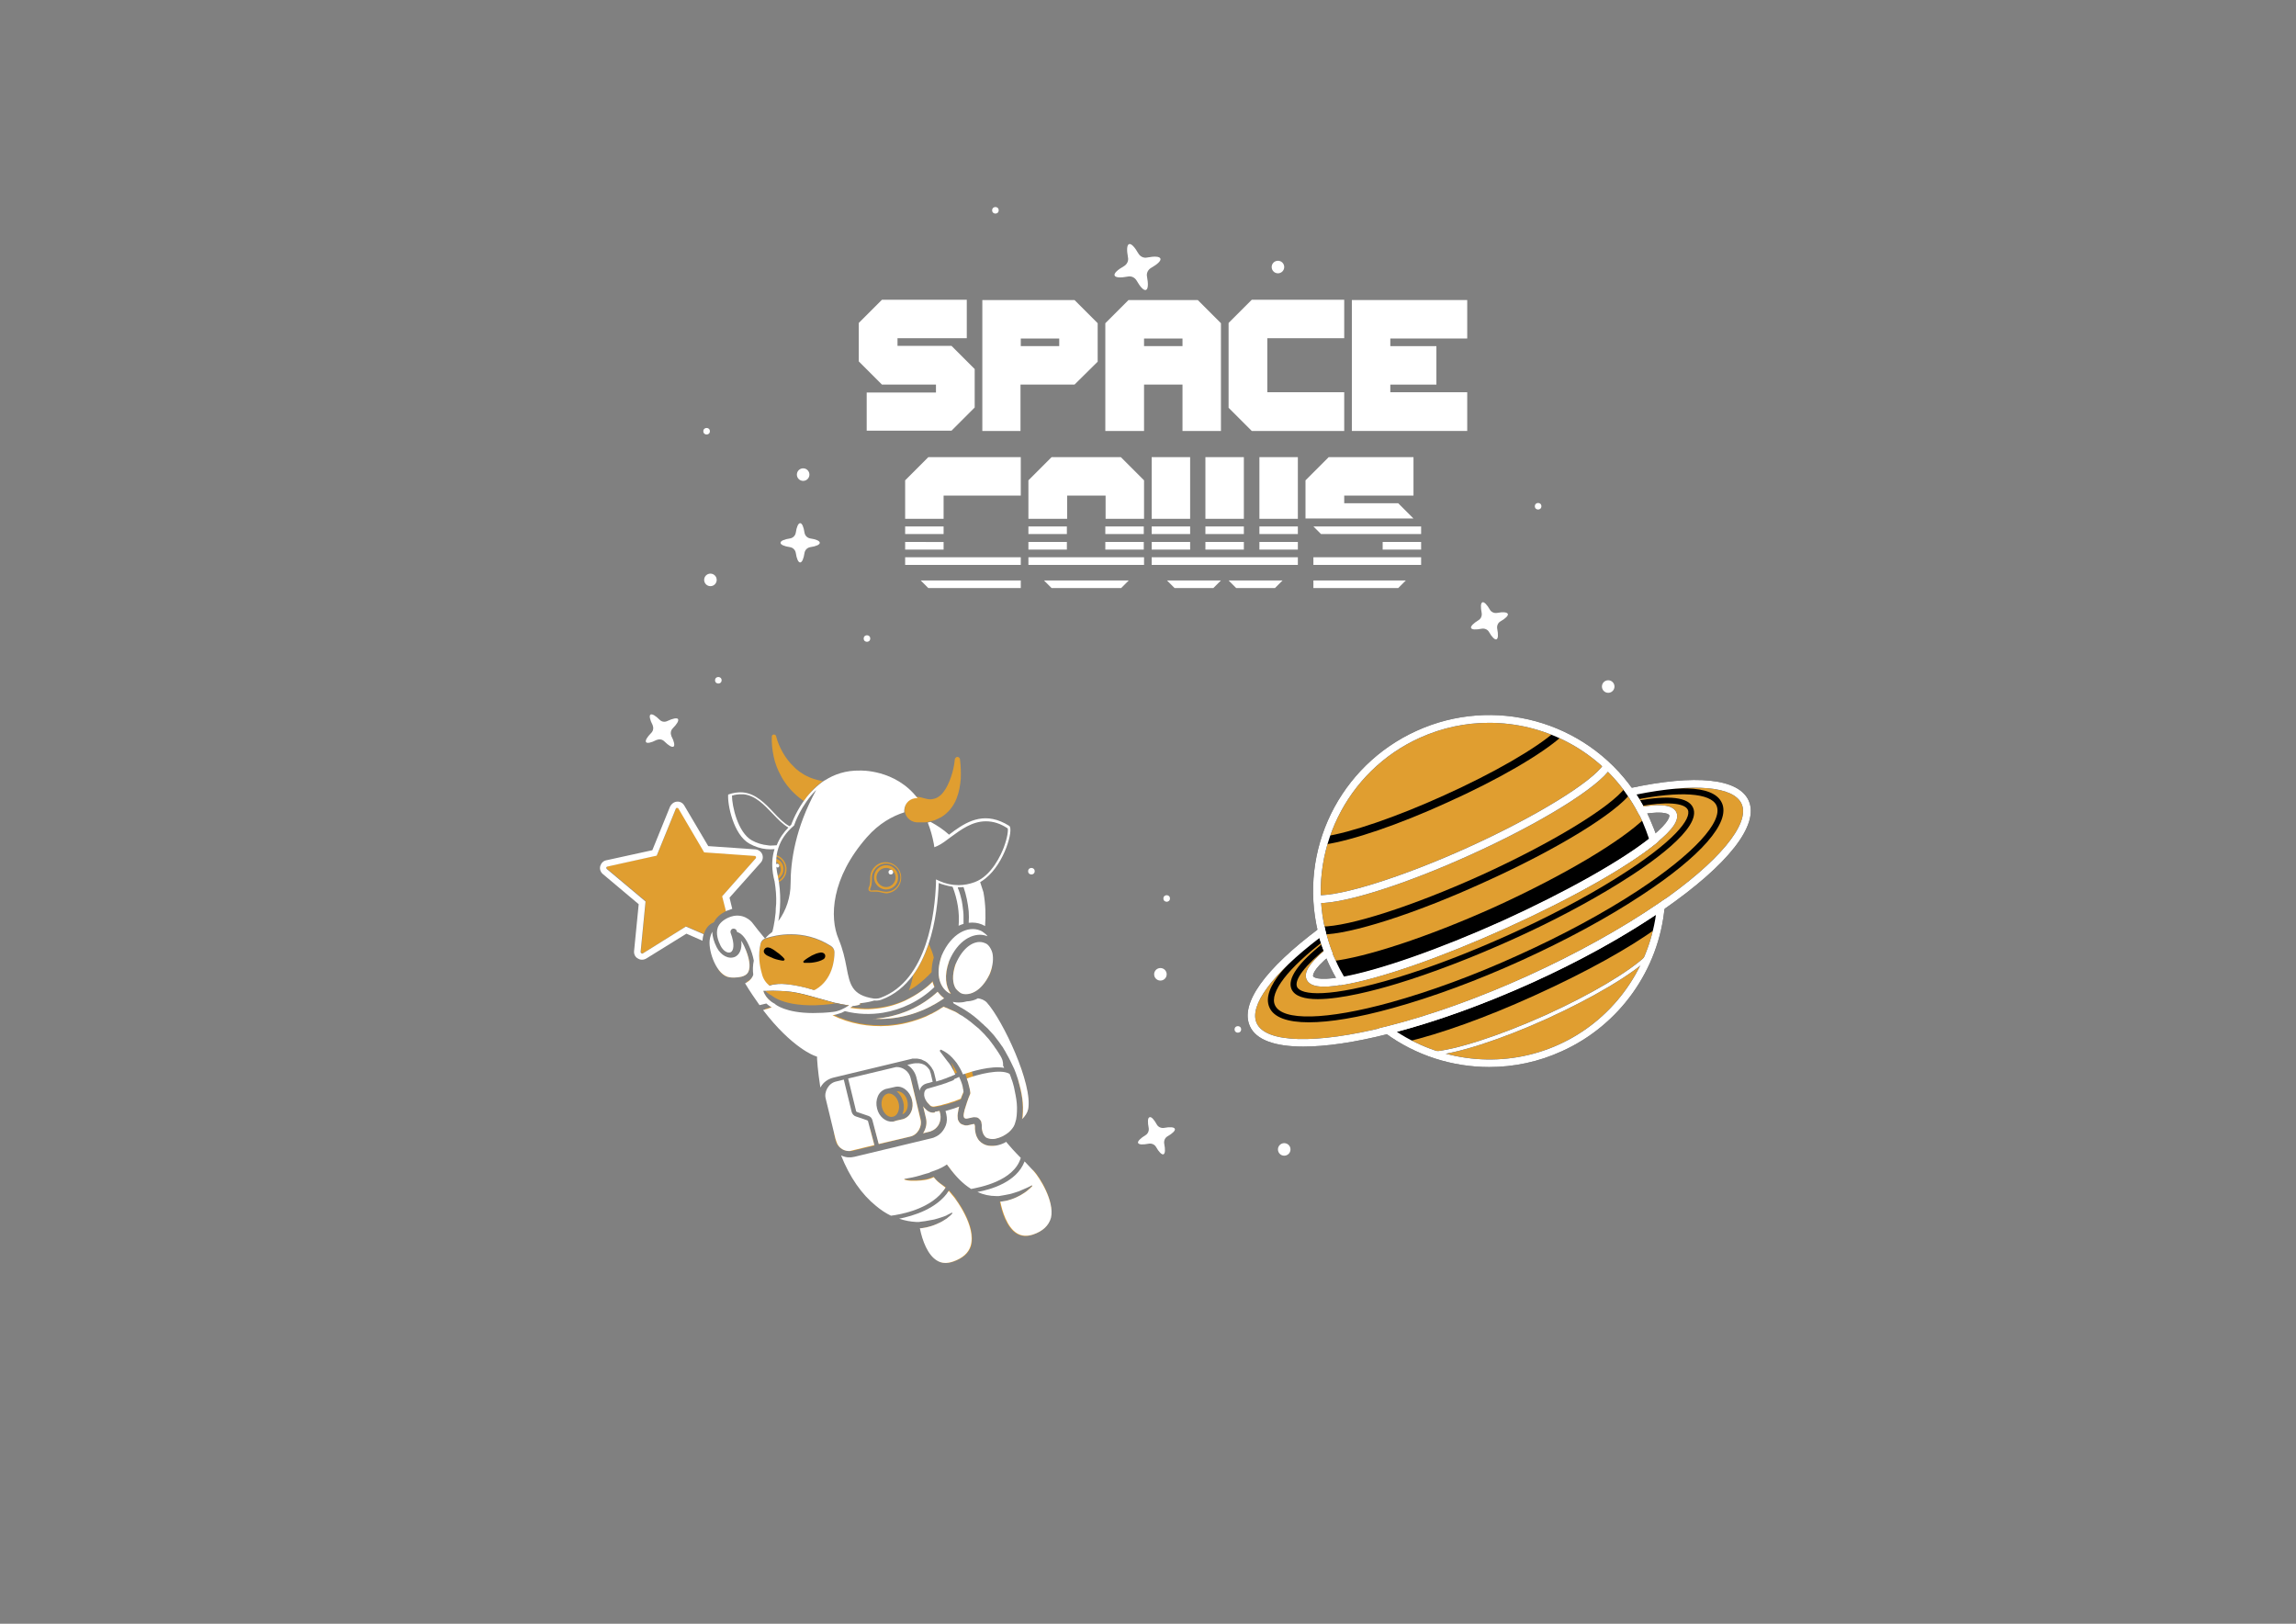 <?xml version="1.0" encoding="utf-8"?>
<!-- Generator: Adobe Illustrator 25.4.1, SVG Export Plug-In . SVG Version: 6.00 Build 0)  -->
<svg version="1.1" xmlns="http://www.w3.org/2000/svg" xmlns:xlink="http://www.w3.org/1999/xlink" x="0px" y="0px"
	 viewBox="0 0 841.9 595.3" style="enable-background:new 0 0 841.9 595.3;" xml:space="preserve">
<rect x="0" y="0" width="841.9" height="595.3" fill="#808080" stroke="none"/>
<style type="text/css">
	.st0{fill:#E09E30;}
	.st1{fill:#FFFFFF;}
</style>
<g id="COPPER">
	<g id="COPPER_2_">
		<path class="st0" d="M280.6,363.3c1.2,1.2,2.4,1.7,2.4,1.7s5.4,5.1,21.9,3.1c0.5-0.1,1.1-0.2,1.6-0.3c1.3,0.3,2.7,0.6,4.1,0.8
			c1.6,0.1,3.3,0.3,4.9-0.4c0.2-0.1,0.3-0.3,0.2-0.5c-0.1-0.2-0.3-0.3-0.4-0.2l-0.1,0c-2.9,0.6-5.8-0.7-8.7-1.6
			c-2.6-0.9-5.2-1.9-7.9-2.7c0.2-0.1,0.4-0.2,0.6-0.3c6-3.6,6.8-10.6,6.8-13.6c0-0.9-0.5-1.8-1.3-2.3c-10.2-6.5-20.4-4-24-2.8
			c-0.9,0.3-1.5,1-1.8,1.9c-1,4.1-0.5,8.1,0.3,11.1c0.4,1.7,1.4,3.1,2.7,4.2c-1.2,0.3-2.3,0.8-3.4,1.4c-0.2,0.1-0.2,0.4-0.1,0.5
			c0.1,0.1,0.2,0.2,0.4,0.2l0,0L280.6,363.3z"/>
		<path class="st0" d="M261.8,338.1c0.8-1.7,2.4-3.1,4.5-4.1l-1.4-5.5l12.3-13.9c0.2-0.2,0.1-0.4,0.1-0.6c0-0.1-0.2-0.3-0.5-0.3
			l-18.5-1.3l-9.4-16c-0.1-0.3-0.4-0.3-0.5-0.3c0,0,0,0,0,0c-0.1,0-0.3,0.1-0.5,0.3l-7,17.2l-18.1,4c-0.3,0.1-0.4,0.3-0.4,0.4
			c0,0.1,0,0.4,0.2,0.5l14.2,11.9l-1.8,18.5c0,0.3,0.1,0.4,0.3,0.5c0.1,0.1,0.3,0.2,0.6,0l15.7-9.8l6.5,2.8
			C259,339.5,260.8,338.5,261.8,338.1z"/>
		<path class="st0" d="M287.3,319c0.2-1.9-0.9-3.6-2.7-4.2c0,0.3-0.1,0.7-0.1,1.1c1.1,0.6,1.9,1.8,1.8,3.1c-0.1,0.9-0.5,1.7-1.2,2.2
			c0,0,0,0,0,0c0.1,0.3,0.1,0.7,0.2,1C286.4,321.5,287.2,320.3,287.3,319z"/>
		<path class="st0" d="M288.4,319.1c0.2-2.5-1.3-4.8-3.7-5.6c0,0.2,0,0.3-0.1,0.5c2.1,0.8,3.4,2.8,3.2,5.1c-0.1,1.7-1.1,3.1-2.5,3.9
			c0,0.2,0.1,0.3,0.1,0.5C287.2,322.6,288.3,321,288.4,319.1z"/>
		<path class="st0" d="M324.9,327.5c-0.4,0-0.9-0.1-1.3-0.2c-0.8-0.2-1.6-0.4-2.5-0.4c-0.5,0-1.1,0-1.6,0c-0.3,0-0.7-0.1-0.9-0.4
			c-0.2-0.3-0.2-0.7-0.1-1l0,0c0.2-0.3,0.3-0.7,0.4-1.1c0.2-0.9,0.2-1.8,0.2-2.5c0-1,0.2-2,0.7-2.9c1-1.7,2.7-2.8,4.6-2.9
			c1.8-0.1,3.5,0.6,4.7,2c1.2,1.4,1.6,3.2,1.2,5c-0.5,2.3-2.5,4.1-4.9,4.4C325.4,327.5,325.1,327.5,324.9,327.5z M320.6,326.4
			c0.2,0,0.3,0,0.5,0c0.9,0,1.8,0.2,2.6,0.4c0.6,0.1,1.2,0.2,1.8,0.1c2.2-0.2,4-1.9,4.5-4c0.4-1.6-0.1-3.3-1.1-4.5
			c-1.1-1.3-2.6-1.9-4.3-1.8c-1.7,0.1-3.3,1.1-4.2,2.7c-0.5,0.8-0.7,1.7-0.7,2.6c0,0.8,0,1.8-0.2,2.7c-0.1,0.5-0.3,0.9-0.4,1.2l0,0
			c-0.1,0.2-0.1,0.4,0,0.5c0.1,0.1,0.3,0.2,0.4,0.2C319.9,326.5,320.3,326.4,320.6,326.4z"/>
		<path class="st0" d="M325,326.1c-0.1,0-0.3,0-0.4,0c-2.4-0.2-4.3-2.4-4.1-4.8c0.2-2.4,2.4-4.3,4.8-4.1c1.2,0.1,2.3,0.7,3,1.6
			c0.8,0.9,1.1,2.1,1,3.3l0,0C329.2,324.3,327.2,326.1,325,326.1z M324.9,318.2c-1.8,0-3.3,1.4-3.5,3.2c-0.2,1.9,1.3,3.6,3.2,3.8
			c1.9,0.2,3.6-1.3,3.8-3.2v0c0.2-1.9-1.3-3.6-3.2-3.8C325.1,318.2,325,318.2,324.9,318.2z"/>
		<path class="st0" d="M350.1,278.5c-0.2,2.2-0.7,4.4-1.4,6.4c-0.7,2-1.6,4-2.7,5.4c-1.1,1.5-2.5,2.4-3.8,2.6
			c-1.3,0.4-2.8-0.1-4.3-0.5l-0.4-0.1c-2.4-0.7-4.9,0.8-5.6,3.3s0.8,5,3.2,5.7c0.4,0.1,0.8,0.2,1.3,0.2l2.2,0c0.7,0,1.4,0,2.2-0.3
			c0.8-0.2,1.5-0.3,2.2-0.6c0.7-0.3,1.4-0.7,2.1-1c2.7-1.6,4.6-4.2,5.6-6.7c1-2.5,1.4-5,1.6-7.4c0.1-2.4,0-4.8-0.3-7.2
			c-0.1-0.5-0.6-0.9-1.1-0.8C350.4,277.7,350.1,278.1,350.1,278.5L350.1,278.5z"/>
		<path class="st0" d="M301.7,286.4c-0.1,0-0.3-0.1-0.4-0.1l-0.1,0c-1.8-0.4-3.7-0.9-5.4-1.8c-0.9-0.4-1.7-1-2.5-1.5
			c-0.8-0.6-1.6-1.2-2.3-2c-1.5-1.4-2.8-3.1-3.9-5c-1.1-1.9-2-4-2.5-6l0-0.1c-0.1-0.4-0.6-0.7-1-0.6c-0.4,0.1-0.6,0.4-0.6,0.8
			c-0.1,2.5,0.2,4.9,0.7,7.3c0.5,2.4,1.4,4.8,2.7,7.1c0.6,1.2,1.3,2.2,2.1,3.3c0.8,1,1.7,2.1,2.7,3c1.1,1.1,2.4,2.1,3.7,3
			C296.4,291.2,298.7,288.5,301.7,286.4z"/>
		<path class="st0" d="M342.4,351c-0.4-1.7-1.1-3.3-1.8-4.9c-1.4,4-3.2,7.9-5.7,11.3c-0.4,1.9-0.9,3.8-1.6,5.7
			c1.2-0.7,2.4-1.4,3.5-2.3c1.7-1.3,3.3-2.8,4.8-4.4C341.6,354.8,341.8,353,342.4,351z"/>
		<path class="st0" d="M325.8,400.9c-0.1,0-0.3,0-0.4,0.1c-0.8,0.2-1.4,0.8-1.8,1.7c-0.4,1-0.5,2.1-0.2,3.3c0.6,2.3,2.4,3.9,4.1,3.4
			c0.8-0.2,1.4-0.8,1.8-1.7c0.4-1,0.5-2.1,0.2-3.3C329,402.3,327.4,400.8,325.8,400.9z"/>
		<path class="st0" d="M331.2,404c0.4,1.5,0.3,3.1-0.3,4.4c0,0,0,0.1,0,0.1c0.7-0.2,1.2-0.8,1.6-1.6c0.4-1,0.5-2.1,0.2-3.3
			c-0.5-2.2-2.3-3.7-3.9-3.5C329.9,401,330.8,402.4,331.2,404z"/>
		<path class="st0" d="M343.8,363.6c-5.4,5-12.3,8.3-19.7,9.5c-1.1,0.2-2.1,0.3-3.2,0.4c-0.3,0-0.6,0-0.8,0c4.1,0.2,8.1-0.1,12-1.1
			c4.9-1.2,9.8-3.4,14.1-6.5C345.3,365.3,344.5,364.5,343.8,363.6z"/>
		<path class="st0" d="M349.5,370.5c-0.2-0.1-0.5-0.2-0.7-0.3l-0.7-0.3c-0.5-0.2-0.9-0.4-1.4-0.6c-0.2-0.1-0.5-0.2-0.7-0.3
			c-4,2.6-8.5,4.6-13.3,5.7c-2.3,0.6-4.6,0.9-6.9,1.1c-7.2,0.5-14.2-0.8-20.5-3.9c-2.1,0.2-4,0.4-5.7,0.4
			c14.3,12.5,35.3,11.7,49.6,1.2c0.8-0.6,1.6-1.2,2.4-1.9l-0.7-0.4C350.4,371,349.9,370.8,349.5,370.5z"/>
		<path class="st0" d="M267.5,358.3c2.2,0.3,4.1-0.2,4.1-0.2l0.1,0c1.3-0.3,2.2-0.9,2.7-1.8c0.9-1.7,0.5-4.7-1.1-8.4
			c-0.2,2.3-1.1,5.5-4.4,7.2c-1.9,1-3.9,0.8-5.6,0.2C264.4,356.9,265.8,358.1,267.5,358.3z"/>
		<path class="st0" d="M279.8,363.3C279.9,363.3,279.9,363.3,279.8,363.3c-1.2-1.7-2.4-3.6-3.5-5.6c-0.6,1-1.5,1.8-2.6,2.3
			c1.8,3,3.6,5.7,5.3,8c1.3-0.2,2.5-0.6,3.5-1C281.5,366.3,280.4,365,279.8,363.3z"/>
		<path class="st0" d="M299.3,386.6c-0.1-1.8-0.5-3.8-1.9-5.4c-2.2-2.7-7.7-6.5-13.2-12.6c-1.1,0.5-2.4,1-3.8,1.3
			C290.4,383.1,298.5,386.3,299.3,386.6z"/>
		<path class="st0" d="M337.6,410.3l-3.5-14.4c0.1,2,0,3.9-0.4,5.6c0.3,0.5,0.5,1.1,0.7,1.7c0.4,1.5,0.3,3.1-0.3,4.4
			c-0.6,1.4-1.7,2.3-3,2.7l-2.2,0.5c-0.1,0-0.2,0-0.3,0.1c0,0,0,0-0.1,0c-0.2,0.1-0.4,0.1-0.6,0.2c-0.2,0.1-0.4,0.1-0.7,0.1
			c-0.3,0-0.6,0-0.9,0c-1.6,0.9-3.4,1.6-5.6,2.3l1.6,6l11.5-2.8c1.4-0.3,2.5-1.2,3.2-2.4C337.7,413.1,337.9,411.7,337.6,410.3z"/>
		<path class="st0" d="M342.5,407.9c-1,0.1-1.9-0.2-2.7-0.9c-0.4-0.4-0.9-0.8-1.3-1.4l1,4.2c0.5,1.9,0.1,3.8-0.9,5.5
			c-0.1,0.1-0.1,0.2-0.2,0.2l2.4-0.6c0.2,0,0.4-0.1,0.6-0.2c1.1-0.4,2-1.1,2.7-2.2c0.1-0.2,0.2-0.4,0.3-0.6c0.5-1.1,0.6-2.3,0.4-3.4
			l0,0l-0.3-1.2c-0.6,0.1-1.1,0.2-1.7,0.3C342.8,407.9,342.7,407.9,342.5,407.9z"/>
		<path class="st0" d="M341.2,405.5c0.4,0.3,0.8,0.4,1.3,0.4c3.9-0.6,7.1-1.7,9.8-2.8c0.3-0.8,0.6-1.7,1-2.5c0-0.3-0.1-0.5-0.1-0.8
			c-0.1-0.4-0.2-0.7-0.2-1.1c-0.1-0.4-0.2-0.7-0.3-1.1l-0.4-1.1c-0.2-0.5-0.4-0.9-0.6-1.4c-0.4,0.2-0.9,0.4-1.3,0.6
			c0.1,3-1.8,5.8-4.7,6.7c-1.8,0.5-3.8,1-6,1.4C340.2,404.4,340.8,405,341.2,405.5z"/>
		<path class="st0" d="M350.4,392.3c-0.3-0.7-0.8-1.3-1.1-2l-0.5-0.8c0.5,1.3,0.9,2.7,1.3,4.1c0.3-0.1,0.6-0.3,0.8-0.4
			C350.7,392.9,350.6,392.6,350.4,392.3z"/>
		<path class="st0" d="M345.7,384.1c1.5,0.7,2.9,1.7,4,2.9c0.6,0.6,1.1,1.3,1.6,1.9c0.5,0.7,0.9,1.4,1.3,2.1c0.8,1.5,1.5,3,2,4.6
			l0.4,1.2c0.1,0.4,0.2,0.8,0.3,1.2c0.1,0.4,0.2,0.8,0.3,1.2c0.1,0.4,0.1,0.8,0.2,1.3l0,0.3l-0.1,0.3c-0.8,1.8-1.4,3.8-2,5.7
			c-0.1,0.5-0.2,0.9-0.3,1.4c-0.1,0.4-0.1,0.9,0,1.2c0,0.1,0,0.1,0.1,0.2c0,0,0,0.1,0.1,0.1c0,0.1,0.1,0.1,0.2,0.2
			c0.1,0.1,0.2,0.1,0.3,0.1c0.1,0,0.2,0,0.3,0c0.1,0,0.1,0,0.1,0c0,0,0.1,0,0.1,0c0.3,0,0.8-0.2,1.4-0.3c0.3-0.1,0.6-0.1,1-0.2
			c0.4,0,0.8,0,1.3,0.1c0.5,0.2,0.9,0.6,1.2,1c0.3,0.4,0.4,0.8,0.4,1.1c0.1,0.3,0.1,0.7,0.1,1l0,0.4l0,0.3c0.1,0.9,0.3,1.8,0.7,2.5
			c0.2,0.3,0.4,0.6,0.7,0.9c0.1,0.1,0.3,0.2,0.5,0.3c0.1,0,0.2,0.1,0.3,0.1c0.1,0,0.2,0.1,0.3,0.1c0.4,0.1,0.8,0.2,1.2,0.2
			c0.4,0,0.9,0,1.3-0.1c0.9-0.2,1.8-0.5,2.6-0.9c1.3-0.7,2.5-1.6,3.4-2.6c-4.1,3.1-9.4,3.7-9.6-2.8c-0.1-3.9-1.8-3.1-3.3-3.2
			c-1.5-0.1-2.4,0.3-2.4-2.9c0-1.5,2-3.9,1.6-6.5c0,0,0.2-10.4-8.6-16.4c-1.4-1-3.3,0.2-3.1,1.8C345.5,384.1,345.6,384,345.7,384.1z
			"/>
		<path class="st0" d="M363.4,420.1c-0.6,0-1.3-0.1-1.9-0.3c-1.2-0.4-2.4-1.3-3-2.4c-0.7-1.1-0.9-2.4-1-3.5l0-0.8
			c0-0.2,0-0.4-0.1-0.6c0-0.2-0.1-0.3-0.1-0.4c0,0,0,0,0,0c0,0-0.1,0-0.3,0c-0.2,0-0.4,0.1-0.6,0.1c-0.5,0.1-1,0.3-1.7,0.4
			c-0.1,0-0.2,0-0.3,0c-0.1,0-0.2,0-0.3,0c-0.2,0-0.3,0-0.5-0.1c-0.4-0.1-0.7-0.2-1.1-0.4c-0.4-0.2-0.7-0.6-0.9-0.9
			c-0.1-0.2-0.2-0.4-0.3-0.6c-0.1-0.2-0.1-0.4-0.1-0.5c-0.1-0.7-0.1-1.4,0-1.9c0.1-0.6,0.2-1.2,0.3-1.7c0.1-0.3,0.1-0.5,0.2-0.8
			c-0.4,0.1-0.8,0.3-1.1,0.4c-0.4,1.3-0.8,2.6-1,3.4c-0.9,3.4,0.3,4.3,1.8,4.4c1.5,0.1,4.3-2.1,4.4,1.9c0.2,6.5,5.7,6.7,10,4.2
			c-0.1,0-0.3,0.1-0.4,0.1C364.6,420.1,364,420.1,363.4,420.1z"/>
		<path class="st0" d="M373.7,395c-0.1,0.3-0.2,0.7-0.4,1c0.2,0.6,0.4,1.2,0.5,1.8c0.2,1,0.5,2.1,0.7,3.2c0.4,2.1,0.6,4.3,0.5,6.5
			l-0.1,1.7l-0.2,1c1.1-1.1,1.9-2.3,2.2-3.6c0.7-3.7-0.7-9.8-3-16.2C374.2,392.2,374.1,393.7,373.7,395z"/>
		<path class="st0" d="M348,436.4c-0.2,0.3-0.4,0.7-0.7,1c1.3,0.7,2.5,1.7,3.6,2.6c-0.5-0.7-0.8-1.1-0.9-1.2
			C349.2,437.8,348.6,437,348,436.4z"/>
		<path class="st0" d="M345.3,434.2c-1-0.7-2-1.5-3-2.8c-0.6,0.3-1.3,0.5-1.9,0.7c-1,0.3-2,0.4-2.9,0.5c-1,0.1-2,0.1-3,0.1
			c-1,0-2-0.1-2.9-0.4c-0.1,0-0.1-0.1-0.1-0.2c0-0.1,0.1-0.1,0.1-0.1l0,0c1.9-0.3,3.8-0.7,5.5-1.2c0.5-0.1,0.9-0.3,1.3-0.4l0.7-0.2
			c0.2-0.1,0.4-0.1,0.7-0.2c0.4-0.1,0.8-0.2,1.2-0.4l0-0.1l1.5-0.5c2.3-0.8,3.7-1.7,3.7-1.7l0.9-0.6l0.7,0.9
			c0.9,1.3,1.9,2.4,2.8,3.4c-1-2.9-1-5.7-0.7-7.6c0.1-0.8-0.8-1.3-1.4-0.7c-7.8,6.7-19.2,4.1-20,8.5c-0.8,4.3,7,3.8,14.3,4.6
			c1.1,0.1,2.1,0.4,3,0.8c0.3-0.4,0.7-0.9,1-1.4C346.2,434.9,345.8,434.5,345.3,434.2z"/>
		<path class="st0" d="M350,438.8c-0.3-0.3-0.5-0.6-0.7-0.9c1.4,2,3.7,5.9,5.4,11.2c1.4,4.4-1.1,13.2-9.5,11.1c-2-0.5-3.4-2.7-4.2-5
			c-0.7-1.7,0.2-3.6,2-4.3c8.3-3.3,7-6.8,7-6.8c-0.2,0.2-0.5,0.3-0.7,0.5c0,0,0,0,0.1,0.1c0,0.1,0,0.1,0,0.2
			c-0.2,0.2-0.4,0.4-0.6,0.6l-0.3,0.3l-0.4,0.3c-0.2,0.2-0.5,0.4-0.7,0.6l-0.8,0.5c-1,0.7-2.1,1.2-3.3,1.7c-1.1,0.5-2.3,0.8-3.5,1.1
			c-0.6,0.1-1.2,0.2-1.8,0.3c-0.2,0-0.3,0-0.5,0c0.9,4.6,2.9,9.8,6.2,11.8c1.7,1.1,3.7,1.2,6,0.4c3.4-1.2,5.6-3.1,6.4-5.7
			C358.2,449.4,350.3,439.2,350,438.8z"/>
		<path class="st0" d="M377,436.2c-0.5,0.4-0.9,0.8-1.4,1.1c-1,0.7-2.1,1.3-3.2,1.8c-1.1,0.5-2.3,0.9-3.5,1.2
			c-0.6,0.1-1.2,0.2-1.8,0.3c-0.2,0-0.3,0-0.5,0c0.6,3.2,2.4,9.5,6.2,11.7c1.7,1,3.6,1.1,5.8,0.4c3.6-1.2,5.8-3.3,6.6-6.2
			c1.6-6.3-4-15-6.1-17.3c-0.1-0.2-0.3-0.3-0.5-0.5c1.4,2.1,3.6,5.9,5.3,11c1.4,4.4-1.8,12.9-9,10.8c-1.9-0.6-3.1-2.2-4-3.9
			c-0.8-1.6,0.1-3.6,1.9-4.2c8.2-2.9,6.1-6.8,5.7-7.6c0,0,0,0,0,0C377.9,435.4,377.5,435.8,377,436.2z"/>
		<path class="st0" d="M348.8,364.4c-1.9-2.5-2.7-6.5-0.8-11.9l0-0.1c0,0,0,0,0,0c-1.2,0.1-2.3-0.2-2.9-1.4
			C342.8,358.2,345.2,362.9,348.8,364.4z"/>
		<path class="st0" d="M338.4,362.9c-5.3,3.9-11.6,6.3-18.1,6.7c-2,0.2-4.1,0.1-6.2-0.1c-0.7-0.1-1.4-0.2-2.2-0.3
			c-0.6,0.4-1.3,0.8-2,1.2c4.7,1.2,9.5,1.3,13.9,0.6c6.8-1.1,13.6-4.3,18.9-9.4c-0.3-0.6-0.5-1.2-0.7-1.9
			C340.9,360.9,339.7,361.9,338.4,362.9z"/>
		<path class="st0" d="M352.6,364.1c2.9,1.2,7.4-0.9,10.4-7.1c0.4-0.9,0.6-1.8,0.8-2.6c-4.2,4.2-11.6,5-13.4-1.1
			C348.3,359.3,350,363.1,352.6,364.1z"/>
		<path class="st0" d="M312.7,421.9l8-1.9l-1.6-6c-0.2,0.1-0.5,0.1-0.7,0.2c-5.7,1.5-9.7,1.6-12.6,1.2l0.6,2.7
			C307,420.8,309.8,422.5,312.7,421.9z"/>
	</g>
	<g>
		<path class="st0" d="M608.9,332.4c-0.2,2.6-0.6,5.1-1.2,7.6c-0.8,3.5-1.8,7-3.2,10.3c-5.9,14.5-17.1,26.9-32.5,33.8
			c-15.4,7-32.2,7.2-47,2c-3.2-1.1-6.4-2.6-9.4-4.2c-2.4-1.3-4.7-2.8-6.9-4.3c15.5-3.9,33.4-10.2,51.9-18.6
			C579.3,350.8,595.8,341.5,608.9,332.4z"/>
		<path class="st0" d="M606.4,308.1c-10.3,8.3-30.6,19.9-54.8,30.9c-24.2,11-46.4,18.5-59.4,20.7c-1.4-2.2-2.6-4.5-3.7-7
			c-0.1-0.1-0.1-0.2-0.2-0.3c-0.5-1.1-0.9-2.1-1.3-3.2c-1-2.5-1.8-5.1-2.4-7.7c0-0.1,0-0.2-0.1-0.3c-0.9-3.8-1.4-7.7-1.6-11.5
			c-0.3-7.3,0.6-14.6,2.7-21.5c0.7-2.4,1.6-4.7,2.6-7c1.2-2.6,2.5-5.2,4-7.7c1.3-2.1,2.7-4.2,4.3-6.1c0,0,0,0,0,0
			c0.6-0.8,1.2-1.5,1.9-2.3c5.8-6.6,13-12.1,21.5-16c1.2-0.5,2.4-1,3.6-1.5c16.1-6.1,33.2-5.2,48,1.3c0.1,0,0.2,0.1,0.3,0.1
			c1.4,0.6,2.7,1.3,4.1,2c4.9,2.6,9.4,5.9,13.4,9.7c2.5,2.4,4.9,5,7,7.9c0.2,0.3,0.5,0.6,0.7,0.9c0.2,0.3,0.4,0.5,0.6,0.8
			c1.5,2.2,2.9,4.5,4.2,6.9c0.5,0.9,0.9,1.8,1.4,2.7c0.1,0.3,0.2,0.5,0.3,0.8C604.7,303.1,605.6,305.6,606.4,308.1z"/>
		<path class="st0" d="M639.9,294.1c3.8,8.4-8.8,23.1-31,38.4c-13.2,9.1-29.7,18.3-48.2,26.7c-18.5,8.4-36.4,14.7-51.9,18.6
			c-26.2,6.6-45.4,6.4-49.2-2.1c-3.5-7.7,6.6-20.4,25.1-34.2c0.6,2.6,1.4,5.1,2.4,7.7c-5.1,4.2-7.6,7.5-6.8,9.4
			c0.9,2,5.2,2.2,11.9,1.1c13-2.2,35.1-9.8,59.4-20.7c24.2-11,44.5-22.6,54.8-30.9c5.3-4.3,7.9-7.7,7.1-9.7c-0.9-1.9-5-2.2-11.5-1.2
			c-1.3-2.4-2.7-4.7-4.2-6.9C620.2,285.5,636.5,286.4,639.9,294.1z"/>
	</g>
</g>
<g id="Soldermask">
	<g id="Planet_00000167386543202919470810000018015782014300891819_">
		<path d="M560.7,359.2c18.5-8.4,35.1-17.7,48.2-26.7c-0.2,2.6-0.6,5.1-1.2,7.6c-10.1,7.4-26.3,16.4-45.1,24.9
			c-18,8.2-34.8,14.1-47,17c-2.4-1.3-4.7-2.8-6.9-4.3C524.3,373.8,542.2,367.5,560.7,359.2z"/>
		<path d="M603.2,299.9c0.1,0.3,0.2,0.5,0.4,0.8c1.1,2.4,2,4.9,2.8,7.4c-10.3,8.3-30.6,19.9-54.8,30.9c-24.2,11-46.4,18.5-59.4,20.7
			c-1.4-2.2-2.6-4.5-3.7-7c-0.1-0.1-0.1-0.2-0.2-0.3c12.3-1.4,34.9-8.7,59.6-19.8C573.6,320.9,594.6,308.3,603.2,299.9z"/>
		<path d="M485.9,309.6l-0.4-2.9c9.7-1.4,26.6-7.2,44-15.1c18.2-8.2,34-17.3,41.2-23.8l1.9,2.2c-7.4,6.6-23.4,15.9-41.9,24.2
			C513,302.3,495.9,308.1,485.9,309.6z"/>
		<path d="M484.7,342.6c0,0-0.1,0-0.1,0l0-2.9c0,0,0.1,0,0.1,0c10,0,33.3-7.5,58.1-18.7c26-11.8,47.9-25.1,53.2-32.3l2.3,1.7
			c-5.6,7.7-27.5,21.1-54.4,33.2C518.9,335,495.1,342.6,484.7,342.6z"/>
		<path d="M483.2,366.3c-4.8,0-8.4-1-9.6-3.6c-1.7-3.8,2.3-9.6,11.8-17.1l1.4,1.7c-8.2,6.5-12.3,11.9-11.2,14.5
			c1.4,3.1,11.8,4.1,36.4-3.3c12.6-3.8,26.9-9.3,41.3-15.8c14.4-6.5,27.9-13.6,39.1-20.6c21.8-13.6,27.9-22,26.5-25.2
			c-1.2-2.6-8-3.1-18.3-1.2l-0.4-2.1c12-2.2,18.9-1.3,20.6,2.5c3.4,7.4-15.7,20.7-27.4,27.9c-11.3,7-24.9,14.2-39.4,20.7
			c-14.5,6.5-28.8,12-41.6,15.9C504.2,363.1,491.9,366.3,483.2,366.3z"/>
		<path d="M479.9,374.8c-7.8,0-12.8-1.8-14.4-5.4c-3.4-7.4,8.5-18.5,19.1-26.5l1.3,1.7c-13.6,10.3-20.5,19.3-18.4,23.9
			c2.6,5.9,18.9,5.5,42.4-1c14.4-4,30.6-9.9,46.8-17.3c16.2-7.3,31.4-15.5,43.9-23.7c20.4-13.4,31.4-25.4,28.8-31.2
			c-2.1-4.6-13.4-5.4-30.1-2l-0.4-2.1c13-2.6,29.2-4.2,32.5,3.2c3.2,7.1-7.6,19.5-29.6,33.9c-12.6,8.3-27.8,16.5-44.1,23.9
			c-16.3,7.4-32.6,13.4-47.1,17.4C498,373.1,487.6,374.8,479.9,374.8z"/>
		<path d="M483.8,331.1c-0.3,0-0.6,0-0.9,0l0.1-2.9c8.7,0.4,31.3-6.7,55-17.4c25-11.3,46-24.2,50.1-30.7l2.5,1.5
			c-4.4,7-25.5,20.1-51.4,31.8C515.6,324.1,493.6,331.1,483.8,331.1z"/>
		<path d="M525.2,387l-0.1-0.7l-0.3-0.7l0.1,0l0.1,0c8.6-0.6,24.9-5.9,41.6-13.4c16.8-7.6,31.1-16.1,37.4-22.2l1,1
			c-6.4,6.2-20.9,14.8-37.8,22.5C550.2,381.2,534,386.4,525.2,387z"/>
		<path d="M546.1,391.2c-13.5,0-26.9-4.2-38.1-12.4l-2.4-1.8l2.9-0.7c16-4,33.8-10.4,51.7-18.5c17.8-8.1,34.4-17.3,48-26.6l2.5-1.7
			l-0.3,3c-2.1,23.1-16.6,43.4-37.7,52.9C564.2,389.3,555.1,391.2,546.1,391.2z M512.2,378.3c17.6,11.5,40.1,13.4,59.3,4.7
			c19.3-8.7,32.7-26.8,35.7-47.6c-13.2,8.8-29,17.5-45.9,25.1C544.4,368.1,527.5,374.2,512.2,378.3z"/>
		<path d="M477.9,383.7c-10.5,0-17.4-2.5-19.6-7.5c-3.7-8.2,5.4-20.9,25.5-35.9l1.7-1.3l0.5,2.1c0.6,2.5,1.4,5.1,2.3,7.5l0.4,0.9
			l-0.8,0.6c-7.1,5.8-6.4,7.7-6.4,7.8c0,0.1,1,1.9,10.4,0.3c13.3-2.3,35.9-10.2,59-20.6c23.1-10.5,44-22.2,54.5-30.7
			c7.4-6,6.7-7.9,6.7-8c0-0.1-1-1.9-10-0.4l-1,0.2l-0.5-0.9c-1.2-2.3-2.6-4.6-4.1-6.7l-1.2-1.7l2.1-0.4c24.5-5.3,40.1-3.6,43.8,4.5
			l0,0c4,8.9-7.4,23.5-31.4,40.1c-13.7,9.4-30.4,18.7-48.4,26.8c-18,8.1-36,14.6-52.1,18.6C496.7,382.2,486.2,383.7,477.9,383.7z
			 M483.8,343.9c-17.3,13.2-25.9,24.8-23,31.2c3.3,7.3,21.6,7.8,47.6,1.3c16-4,33.8-10.4,51.7-18.5c17.8-8.1,34.4-17.3,48-26.6
			c22.1-15.2,33.8-29.3,30.5-36.6l0,0c-2.9-6.4-17.3-7.7-38.6-3.4c0.9,1.4,1.8,2.9,2.6,4.4c7.1-1.1,10.9-0.4,12.1,2.1
			c1.2,2.7-1.2,6.3-7.4,11.3c-10.8,8.8-31.4,20.4-55.1,31.1c-23.7,10.7-46,18.5-59.7,20.8c-8,1.4-12.2,0.8-13.4-1.9
			c-1.1-2.5,0.9-5.8,6.4-10.5C484.8,347.1,484.3,345.5,483.8,343.9z"/>
		<path d="M491.5,361.2l-0.5-0.8c-1.4-2.3-2.7-4.7-3.8-7.1c-0.5-1.2-1.1-2.4-1.5-3.7c-1-2.6-1.8-5.2-2.4-7.8
			c-7.3-30.1,7.9-61.1,36.2-73.9c28.2-12.8,61.6-3.7,79.4,21.7c1.6,2.2,3,4.6,4.3,7c0.6,1.2,1.2,2.3,1.7,3.5l0,0
			c1.1,2.5,2.1,5,2.9,7.5l0.3,0.9l-0.7,0.6c-10.8,8.8-31.4,20.4-55.1,31.1c-23.7,10.7-46,18.5-59.7,20.8L491.5,361.2z M546,265
			c-8.6,0-17.2,1.8-25.4,5.5c-27,12.2-41.5,41.9-34.6,70.7c0.6,2.5,1.4,5.1,2.3,7.5c0.4,1.2,0.9,2.3,1.5,3.5c0.9,2.1,2,4.1,3.1,6
			c13.4-2.5,35.5-10.3,58.1-20.5c22.6-10.2,43-21.7,53.7-30.1c-0.7-2.1-1.5-4.2-2.4-6.3l0,0c-0.5-1.2-1.1-2.3-1.7-3.4
			c-1.2-2.3-2.6-4.6-4.1-6.7C584.7,274.3,565.6,265,546,265z"/>
	</g>
	<g id="Nose_00000070832307504951814230000009448113358404275840_">
		<path d="M301,349.2c-0.6,0.1-1.1,0.2-1.7,0.4c-0.5,0.2-1.1,0.5-1.6,0.7c-0.5,0.3-1,0.6-1.5,0.9c-0.5,0.3-1,0.7-1.5,1.1
			c-0.2,0.2-0.2,0.4,0,0.6c0.1,0.1,0.2,0.1,0.3,0.1c0.6,0,1.2,0,1.8,0c0.6,0,1.2-0.1,1.8-0.2c0.6-0.1,1.1-0.2,1.7-0.4
			c0.6-0.2,1.1-0.4,1.6-0.7c0.7-0.4,0.9-1.3,0.5-1.9C302.1,349.4,301.6,349.2,301,349.2z"/>
		<path d="M280.6,349.8c0.4,0.4,1,0.7,1.5,0.9c0.5,0.2,1.1,0.5,1.6,0.7c0.6,0.2,1.1,0.4,1.7,0.5c0.6,0.1,1.2,0.3,1.8,0.3
			c0.2,0,0.4-0.1,0.5-0.4c0-0.1,0-0.2-0.1-0.3c-0.4-0.5-0.8-0.9-1.3-1.3c-0.4-0.4-0.9-0.8-1.4-1.1c-0.5-0.4-0.9-0.7-1.4-1
			c-0.5-0.3-1-0.6-1.6-0.7c-0.8-0.2-1.5,0.2-1.8,1C280,348.8,280.1,349.4,280.6,349.8z"/>
	</g>
	<path id="Moustache" d="M315.6,367.5c-0.1-0.2-0.2-0.3-0.4-0.2l-0.1,0c-2.9,0.6-5.8-0.7-8.7-1.6c-2.6-0.9-5.2-1.9-7.9-2.7
		c0,0,0,0,0,0c-0.3-0.1-0.7-0.2-1-0.3c-3-0.9-6.2-1.6-9.4-1.9c-2-0.2-4.1-0.1-6.1,0.5l0,0c-1.2,0.3-2.3,0.8-3.4,1.4
		c-0.2,0.1-0.2,0.4-0.1,0.5c0.1,0.1,0.2,0.2,0.4,0.2l0,0l1-0.1l0,0c0,0,0,0,0,0l0.7,0l0,0c1.8-0.1,3.5-0.1,5.2,0c0,0,0.1,0,0.1,0
		c0.7,0,1.3,0.1,2,0.1c3,0.2,6,0.9,8.9,1.7c3,0.8,5.9,1.7,9,2.5c0.2,0.1,0.4,0.1,0.6,0.1c0,0,0,0,0,0c1.3,0.3,2.7,0.6,4.1,0.8
		c0.2,0,0.5,0,0.7,0.1l0,0c1.4,0.1,2.8,0.1,4.2-0.5C315.6,368,315.7,367.7,315.6,367.5z"/>
</g>
<g id="Silkscreen">
	<g>
		<path class="st1" d="M317.8,158v-14.1h25.4V141h-19.8l-8.5-8.5v-14.1l8.5-8.5h31.1v14.1h-25.4v2.8h19.8l8.5,8.5v14.1l-8.5,8.5
			H317.8z"/>
		<path class="st1" d="M360.2,158v-48H394l8.5,8.5v14.1L394,141h-19.8V158H360.2z M388.4,126.9v-2.8h-14.1v2.8H388.4z"/>
		<path class="st1" d="M405.3,158v-39.5l8.5-8.5h25.4l8.5,8.5V158h-14.1V141h-14.1V158H405.3z M433.6,126.9v-2.8h-14.1v2.8H433.6z"
			/>
		<path class="st1" d="M459,158l-8.5-8.5v-31.1l8.5-8.5h33.9v14.1h-28.2v19.8h28.2V158H459z"/>
		<path class="st1" d="M495.7,158v-48H538v14.1h-28.2v2.8h16.9V141h-16.9v2.8H538V158H495.7z"/>
		<path class="st1" d="M331.9,190.2v-14.1l8.5-8.5h33.9v14.1H346v8.5H331.9z M331.9,195.8V193H346v2.8H331.9z M331.9,201.5v-2.8H346
			v2.8H331.9z M331.9,207.1v-2.8h42.4v2.8H331.9z M340.4,215.6l-2.8-2.8h36.7v2.8H340.4z"/>
		<path class="st1" d="M377.1,190.2v-14.1l8.5-8.5H411l8.5,8.5v14.1h-14.1v-8.5h-14.1v8.5H377.1z M377.1,195.8V193h14.1v2.8H377.1z
			 M377.1,201.5v-2.8h14.1v2.8H377.1z M377.1,207.1v-2.8h42.4v2.8H377.1z M385.6,215.6l-2.8-2.8h31.1l-2.8,2.8H385.6z M405.3,195.8
			V193h14.1v2.8H405.3z M405.3,201.5v-2.8h14.1v2.8H405.3z"/>
		<path class="st1" d="M422.3,190.2v-22.6h14.1v22.6H422.3z M422.3,195.8V193h14.1v2.8H422.3z M422.3,201.5v-2.8h14.1v2.8H422.3z
			 M422.3,207.1v-2.8h53.6v2.8H422.3z M430.7,215.6l-2.8-2.8h19.8l-2.8,2.8H430.7z M442,190.2v-22.6h14.1v22.6H442z M442,195.8V193
			h14.1v2.8H442z M442,201.5v-2.8h14.1v2.8H442z M453.3,215.6l-2.8-2.8h19.8l-2.8,2.8H453.3z M461.8,190.2v-22.6h14.1v22.6H461.8z
			 M461.8,195.8V193h14.1v2.8H461.8z M461.8,201.5v-2.8h14.1v2.8H461.8z"/>
		<path class="st1" d="M478.7,190.2v-14.1l8.5-8.5h31.1v14.1h-25.4v2.8h19.8l5.6,5.6H478.7z M484.4,195.8l-2.8-2.8h39.5v2.8H484.4z
			 M481.6,207.1v-2.8h39.5v2.8H481.6z M481.6,215.6v-2.8h33.9l-2.8,2.8H481.6z M507,201.5v-2.8h14.1v2.8H507z"/>
	</g>
	<g>
		<path class="st1" d="M430.8,413.9c0.2,0.6-0.9,1.7-2.7,2.7c-0.9,0.5-1.4,1.6-1.2,2.7c0.4,2.1,0.4,3.6-0.3,3.9
			c-0.6,0.2-1.7-0.9-2.7-2.7c-0.5-0.9-1.6-1.4-2.7-1.2c-2.1,0.4-3.6,0.4-3.9-0.3c-0.2-0.6,0.9-1.7,2.7-2.8c0.9-0.5,1.4-1.6,1.2-2.7
			c-0.4-2.1-0.4-3.6,0.3-3.9s1.7,0.9,2.7,2.7c0.5,0.9,1.6,1.4,2.7,1.2C429,413.1,430.6,413.2,430.8,413.9z"/>
		<path class="st1" d="M286.2,199c0-0.7,1.4-1.3,3.5-1.6c1.1-0.2,1.9-1,2.1-2.1c0.3-2.1,0.9-3.5,1.6-3.5s1.3,1.4,1.6,3.5
			c0.2,1.1,1,1.9,2.1,2.1c2.1,0.3,3.5,0.9,3.5,1.6c0,0.7-1.4,1.3-3.5,1.6c-1.1,0.2-1.9,1-2.1,2.1c-0.3,2.1-0.9,3.5-1.6,3.5
			s-1.3-1.4-1.6-3.5c-0.2-1.1-1-1.9-2.1-2.1C287.6,200.3,286.2,199.7,286.2,199z"/>
		<path class="st1" d="M552.9,225.1c0.2,0.6-0.9,1.7-2.7,2.7c-0.9,0.5-1.4,1.6-1.2,2.7c0.4,2.1,0.4,3.6-0.3,3.9
			c-0.6,0.2-1.7-0.9-2.7-2.7c-0.5-0.9-1.6-1.4-2.7-1.2c-2.1,0.4-3.6,0.4-3.9-0.3c-0.2-0.6,0.9-1.7,2.7-2.8c0.9-0.5,1.4-1.6,1.2-2.7
			c-0.4-2.1-0.4-3.6,0.3-3.9c0.6-0.2,1.7,0.9,2.7,2.7c0.5,0.9,1.6,1.4,2.7,1.2C551.1,224.3,552.6,224.4,552.9,225.1z"/>
		<path class="st1" d="M425.5,94.8c0.3,0.8-1.1,2.1-3.4,3.4c-1.2,0.7-1.8,2-1.5,3.3c0.5,2.6,0.4,4.5-0.4,4.8s-2.1-1.1-3.4-3.4
			c-0.7-1.2-2-1.8-3.3-1.5c-2.6,0.5-4.5,0.4-4.8-0.4c-0.3-0.8,1.1-2.1,3.4-3.4c1.2-0.7,1.8-2,1.5-3.3c-0.5-2.6-0.4-4.5,0.4-4.8
			c0.8-0.3,2.1,1.1,3.4,3.4c0.7,1.2,2,1.8,3.3,1.5C423.3,93.9,425.2,94,425.5,94.8z"/>
		<circle class="st1" cx="589.7" cy="251.7" r="2.3"/>
		<circle class="st1" cx="425.5" cy="357.2" r="2.3"/>
		<circle class="st1" cx="260.5" cy="212.6" r="2.3"/>
		<circle class="st1" cx="468.6" cy="97.9" r="2.3"/>
		<circle class="st1" cx="294.5" cy="174" r="2.3"/>
		<circle class="st1" cx="470.9" cy="421.4" r="2.3"/>
		<circle class="st1" cx="263.4" cy="249.4" r="1.2"/>
		<circle class="st1" cx="427.8" cy="329.4" r="1.2"/>
		<circle class="st1" cx="453.9" cy="377.4" r="1.2"/>
		<circle class="st1" cx="259.1" cy="158.1" r="1.2"/>
		<circle class="st1" cx="317.9" cy="234.1" r="1.2"/>
		<circle class="st1" cx="564" cy="185.6" r="1.2"/>
		<circle class="st1" cx="378.2" cy="319.4" r="1.2"/>
		<path class="st1" d="M248.6,263.6c0.4,0.6-0.4,1.9-1.9,3.4c-0.8,0.8-0.9,1.9-0.5,2.9c1,1.9,1.3,3.4,0.8,3.8
			c-0.6,0.4-1.9-0.4-3.4-1.9c-0.8-0.8-1.9-0.9-2.9-0.5c-1.9,1-3.4,1.3-3.8,0.8c-0.4-0.6,0.4-1.9,1.9-3.4c0.8-0.8,0.9-1.9,0.5-2.9
			c-1-1.9-1.3-3.4-0.8-3.8c0.6-0.4,1.9,0.4,3.4,1.9c0.8,0.8,1.9,0.9,2.9,0.4C246.7,263.4,248.2,263.1,248.6,263.6z"/>
		<circle class="st1" cx="365" cy="77.1" r="1.2"/>
	</g>
	<g id="WHITE_2_">
		<path class="st1" d="M311.6,422l9-2.2l-2.3-8.7c0-0.2-0.2-0.3-0.4-0.4l-4.1-1.4c-0.7-0.2-1.3-0.9-1.5-1.6l-2.9-11.9l-2.8,0.7
			c-1.4,0.3-2.5,1.2-3.2,2.4c-0.7,1.2-1,2.6-0.6,4l3.5,14.4c0.2,0.6,0.4,1.3,0.7,2C307.8,421,309.6,422.1,311.6,422z"/>
		<path class="st1" d="M379,429.3c-1.1-1.2-2.2-2.3-3.3-3.5c-2.9,7.6-12.3,10.3-17.3,11.2c2.2,1,4.5,1.5,6.9,1.5l1,0l0,0
			c0.2,0,0.4-0.1,0.6-0.1c0.6-0.1,1.1-0.2,1.7-0.3c1.1-0.2,2.2-0.4,3.3-0.8c1.1-0.3,2.2-0.7,3.2-1.2c0.5-0.2,1.1-0.5,1.6-0.7
			c0.5-0.2,1-0.5,1.6-0.8l0,0c0.1,0,0.2,0,0.2,0.1c0,0.1,0,0.1,0,0.2c-0.4,0.4-0.9,0.9-1.3,1.2c-0.5,0.4-0.9,0.8-1.4,1.1
			c-1,0.7-2.1,1.3-3.2,1.8c-1.1,0.5-2.3,0.9-3.5,1.2c-0.6,0.1-1.2,0.2-1.8,0.3c-0.2,0-0.3,0-0.5,0c0.6,3.2,2.4,9.5,6.2,11.7
			c1.7,1,3.6,1.1,5.8,0.4c3.6-1.2,5.8-3.3,6.6-6.2C386.7,440.3,381.1,431.6,379,429.3z"/>
		<path class="st1" d="M374.3,424.5c-2.2-2.2-4-4.2-5.4-5.9c-0.1,0.1-0.3,0.2-0.4,0.3c-1,0.5-2.1,0.9-3.3,1.1
			c-0.6,0.1-1.2,0.1-1.8,0.1c-0.6,0-1.3-0.1-1.9-0.3c-1.2-0.4-2.4-1.3-3-2.4c-0.7-1.1-0.9-2.4-1-3.5l0-0.8c0-0.2,0-0.4-0.1-0.6
			c0-0.2-0.1-0.3-0.1-0.4c0,0,0,0,0,0c0,0-0.1,0-0.3,0c-0.2,0-0.4,0.1-0.6,0.1c-0.5,0.1-1,0.3-1.7,0.4c-0.1,0-0.2,0-0.3,0
			c-0.1,0-0.2,0-0.3,0c-0.2,0-0.3,0-0.5-0.1c-0.4-0.1-0.7-0.2-1.1-0.4c-0.4-0.2-0.7-0.6-0.9-0.9c-0.1-0.2-0.2-0.4-0.3-0.6
			c-0.1-0.2-0.1-0.4-0.1-0.5c-0.1-0.7-0.1-1.4,0-1.9c0.1-0.6,0.2-1.2,0.3-1.7c0.1-0.3,0.2-0.7,0.2-0.8c-1.5,0.6-3.2,1.1-5,1.6
			l0.3,1.2c0.3,1.4,0.3,2.8-0.2,4.1c-0.2,0.5-0.4,0.9-0.7,1.4c-0.9,1.5-2.2,2.5-3.8,3.1c-0.2,0.1-0.5,0.1-0.7,0.2l-28.3,6.8
			c-0.2,0-0.4,0.1-0.6,0.1c-0.2,0-0.4,0.1-0.6,0.1c-0.1,0-0.1,0-0.2,0c0,0,0,0-0.1,0c-1.2,0.1-2.3-0.2-3.4-0.7
			c3.2,8,7.5,14.2,12.8,18.5c1.8,1.5,3.6,2.7,5.5,3.6c3.2-0.4,15.2-2.4,20-10.3c-0.5-0.4-0.9-0.7-1.3-1c-1-0.7-2-1.5-3-2.8
			c-0.6,0.3-1.3,0.5-1.9,0.7c-1,0.3-2,0.4-2.9,0.5c-1,0.1-2,0.1-3,0.1c-1,0-2-0.1-2.9-0.4c-0.1,0-0.1-0.1-0.1-0.2
			c0-0.1,0.1-0.1,0.1-0.1l0,0c1.9-0.3,3.8-0.7,5.5-1.2c0.5-0.1,0.9-0.3,1.3-0.4l0.7-0.2c0.2-0.1,0.4-0.1,0.7-0.2
			c0.4-0.1,0.8-0.2,1.2-0.4l0-0.1l1.5-0.5c2.3-0.8,3.7-1.7,3.7-1.7l0.9-0.6l0.7,0.9c2.6,3.6,5.3,6.3,8.2,8.1
			C359.1,435.3,371.7,433.1,374.3,424.5z"/>
		<path class="st1" d="M329.7,446.8c2.1,0.7,4.2,1.1,6.3,1.2l1,0l0,0l0.6-0.1c0.3,0,0.6-0.1,0.8-0.1c0.3,0,0.6-0.1,0.8-0.1
			c1.1-0.2,2.2-0.4,3.3-0.6c1.1-0.3,2.2-0.6,3.3-1l0.8-0.3c0.3-0.1,0.5-0.2,0.8-0.4l0.4-0.2l0.4-0.2l0.8-0.4l0,0
			c0.1,0,0.2,0,0.2,0.1c0,0.1,0,0.1,0,0.2c-0.2,0.2-0.4,0.4-0.6,0.6l-0.3,0.3l-0.4,0.3c-0.2,0.2-0.5,0.4-0.7,0.6l-0.8,0.5
			c-1,0.7-2.1,1.2-3.3,1.7c-1.1,0.5-2.3,0.8-3.5,1.1c-0.6,0.1-1.2,0.2-1.8,0.3c-0.2,0-0.3,0-0.5,0c0.9,4.6,2.9,9.8,6.2,11.8
			c1.7,1.1,3.7,1.2,6,0.4c3.4-1.2,5.6-3.1,6.4-5.7c2.2-7.2-5.7-17.4-6-17.8c-0.8-1-1.4-1.7-2-2.4
			C343.6,443.2,334.8,445.8,329.7,446.8z"/>
		<path class="st1" d="M339.8,397.2c0.5-0.1,1.3-0.3,2.2-0.6l-0.7-3c0,0,0,0,0,0c-0.1-0.3-0.2-0.6-0.3-0.9c0,0,0,0,0-0.1
			c-0.1-0.3-0.3-0.6-0.5-0.8c0,0,0,0,0,0c-0.6-0.8-1.3-1.4-2.2-1.7c0,0,0,0-0.1,0c-0.2-0.1-0.5-0.2-0.7-0.2c0,0-0.1,0-0.1,0
			c-0.2-0.1-0.4-0.1-0.7-0.1c0,0-0.1,0-0.1,0c-0.2,0-0.5,0-0.7,0c0,0,0,0-0.1,0c0,0-0.1,0-0.1,0c-0.3,0-0.5,0.1-0.8,0.1l-2.2,0.5
			c0,0,0,0,0,0c1.6,1,2.8,2.6,3.3,4.5l1.2,5c0-0.1,0.1-0.3,0.1-0.4C337.7,398.3,338.7,397.5,339.8,397.2z"/>
		<path class="st1" d="M342.5,407.9c-1,0.1-1.9-0.2-2.7-0.9c-0.4-0.4-0.9-0.8-1.3-1.4l1,4.2c0.5,1.9,0.1,3.8-0.9,5.5
			c-0.1,0.1-0.1,0.2-0.2,0.2l2.4-0.6c0.2,0,0.4-0.1,0.6-0.2c1.1-0.4,2-1.1,2.7-2.2c0.1-0.2,0.2-0.4,0.3-0.6c0.5-1.1,0.6-2.3,0.4-3.4
			l-0.3-1.2c-0.6,0.1-1.1,0.2-1.7,0.3C342.8,407.9,342.7,407.9,342.5,407.9z"/>
		<path class="st1" d="M354.5,395.4c0,0.1,0.1,0.2,0.1,0.3l0.4,1.2c0.1,0.4,0.2,0.8,0.3,1.2c0.1,0.4,0.2,0.8,0.3,1.2
			c0.1,0.4,0.1,0.8,0.2,1.3l0,0.3l-0.1,0.3c-0.8,1.8-1.4,3.8-2,5.7c-0.1,0.5-0.2,0.9-0.3,1.4c-0.1,0.4-0.1,0.9,0,1.2
			c0,0.1,0,0.1,0.1,0.2c0,0,0,0.1,0.1,0.1c0,0.1,0.1,0.1,0.2,0.2c0.1,0.1,0.2,0.1,0.3,0.1c0.1,0,0.2,0,0.3,0c0.1,0,0.1,0,0.1,0
			c0,0,0.1,0,0.1,0c0.3,0,0.8-0.2,1.4-0.3c0.3-0.1,0.6-0.1,1-0.2c0.4,0,0.8,0,1.3,0.1c0.5,0.2,0.9,0.6,1.2,1
			c0.3,0.4,0.4,0.8,0.4,1.1c0.1,0.3,0.1,0.7,0.1,1l0,0.4l0,0.3c0.1,0.9,0.3,1.8,0.7,2.5c0.2,0.3,0.4,0.6,0.7,0.9
			c0.1,0.1,0.3,0.2,0.5,0.3c0.1,0,0.2,0.1,0.3,0.1c0.1,0,0.2,0.1,0.3,0.1c0.4,0.1,0.8,0.2,1.2,0.2c0.4,0,0.9,0,1.3-0.1
			c0.9-0.2,1.8-0.5,2.6-0.9c0.1,0,0.2-0.1,0.2-0.1c0.7-0.4,1.4-0.8,2-1.3c0.8-0.7,1.4-1.4,1.9-2.2c0.2-0.4,0.4-0.8,0.5-1.2l0.4-1.4
			l0.2-1.4l0.1-1.5c0.1-2-0.1-4-0.5-6c-0.2-1-0.4-2-0.6-3c-0.3-1-0.5-2-0.9-2.9c-0.2-0.6-0.4-1.3-0.7-1.9
			C366.8,391.7,358.6,393.9,354.5,395.4z"/>
		<path class="st1" d="M349.4,396.1c-0.4,0.2-0.9,0.4-1.3,0.5c-0.2,0.1-0.3,0.1-0.5,0.2c-0.5,0.2-0.9,0.4-1.4,0.5
			c-0.1,0-0.2,0.1-0.3,0.1c-0.5,0.2-1.1,0.4-1.6,0.5c0,0,0,0,0,0c0,0,0,0,0,0c-0.7,0.2-1.4,0.4-2,0.6c0,0,0,0,0,0c0,0,0,0,0,0
			c0,0,0,0,0,0c-0.8,0.2-1.5,0.4-2.1,0.6c-0.5,0.1-0.9,0.5-1.1,0.9c-0.9,2.3,0.9,4.3,2,5.3c0.4,0.3,0.8,0.4,1.3,0.4
			c0.5-0.1,1.1-0.2,1.6-0.3c0.7-0.1,1.4-0.3,2-0.5c0,0,0,0,0,0c1.2-0.3,2.3-0.6,3.3-1c0,0,0.1,0,0.1,0c0.4-0.1,0.9-0.3,1.3-0.5
			c0.1,0,0.2-0.1,0.3-0.1c0.4-0.2,0.9-0.3,1.3-0.5c0.1-0.4,0.3-0.7,0.4-1.1c0,0,0,0,0,0l0,0c0.2-0.5,0.4-0.9,0.6-1.4
			c0-0.3-0.1-0.5-0.1-0.8c-0.1-0.4-0.2-0.7-0.2-1.1c-0.1-0.4-0.2-0.7-0.3-1.1l-0.4-1.1c-0.2-0.5-0.4-0.9-0.6-1.4
			c-0.6,0.3-1.2,0.6-1.8,0.8C349.8,396,349.6,396,349.4,396.1z"/>
		<path class="st1" d="M333.7,416.7c1.4-0.3,2.5-1.2,3.2-2.4c0.7-1.2,1-2.6,0.6-4l-3.6-15.1c-0.6-2.4-2.8-4.1-5.3-4l-17.6,4.2
			l2.9,11.9c0,0.2,0.2,0.3,0.4,0.4l4.1,1.4c0.7,0.2,1.3,0.8,1.5,1.6l2.3,8.7L333.7,416.7z M321.9,401.9c0.6-1.4,1.7-2.3,3-2.7
			c0.2,0,0.4-0.1,0.6-0.1c0.1-0.1,0.3-0.1,0.4-0.1l2.2-0.5c2.7-0.7,5.5,1.5,6.3,4.7c0.4,1.5,0.3,3.1-0.3,4.4c-0.6,1.4-1.7,2.3-3,2.7
			l-2.2,0.5c-0.1,0-0.2,0-0.3,0.1c0,0,0,0-0.1,0c-0.2,0.1-0.4,0.1-0.6,0.2c-0.2,0.1-0.4,0.1-0.7,0.1c-2.4,0.2-4.9-1.8-5.6-4.8
			C321.2,404.8,321.3,403.3,321.9,401.9z"/>
		<path class="st1" d="M352,363.9c0.1,0,0.1,0.1,0.2,0.1c0.1,0.1,0.2,0.1,0.3,0.2c0.5,0.2,1,0.3,1.6,0.3c1.1,0,2.3-0.3,3.5-1
			c1.9-1.1,3.8-3.2,5.3-6.4c1.3-3.2,1.4-5.8,1-7.7c-0.3-1.1-0.8-2-1.4-2.7c-0.4-0.5-0.9-0.8-1.5-1c-0.2-0.1-0.4-0.1-0.6-0.2
			c-3.1-0.8-7.3,1.6-10,8c-1.4,4.1-1.1,7.2,0.1,9C350.9,363,351.5,363.5,352,363.9z"/>
		<path class="st1" d="M348,352.4c3.2-7.7,8.8-10.5,13-9.5c0.4,0.1,0.7,0.2,1,0.3c0,0,0,0,0.1,0c-0.3-0.4-0.6-0.7-1-1
			c-0.6-0.5-1.2-0.9-1.8-1.1c-4.2-1.7-10.4,0.9-14,9.2c-2.6,7.4-0.4,12.3,3.1,14c0,0,0.1-0.1,0.1-0.1
			C346.8,361.6,346.1,357.7,348,352.4L348,352.4z"/>
		<path class="st1" d="M374.6,401.1c0.4,2.1,0.6,4.3,0.5,6.5l-0.1,1.7l-0.3,1.7l0.1-0.7c1.1-1.1,1.9-2.3,2.2-3.6
			c1.8-9.1-9.2-32.5-15.1-39.1c-0.8-0.9-2-1.4-3.3-1.6c-1.2,0.7-2.5,1-3.7,1.1c-0.1,0-0.2,0-0.3,0c-0.8,0.2-1.6,0.4-2.3,0.4
			c-1,0.1-2,0-2.9-0.2c0.1,0.2,0.2,0.4,0.3,0.6l0.2,0.1c0.2,0.1,0.5,0.3,0.7,0.4c0.5,0.3,0.9,0.5,1.4,0.8l1.4,0.8
			c0.5,0.3,0.9,0.6,1.4,0.9c0.4,0.3,0.9,0.6,1.3,0.9l1.3,1l0.6,0.5l0.6,0.5l1.2,1.1c0.2,0.2,0.4,0.4,0.6,0.5l0.6,0.6l1.2,1.1
			c0.4,0.4,0.7,0.8,1.1,1.2l1.1,1.2l1,1.3l1,1.3c0.3,0.4,0.6,0.9,0.9,1.3c0.2,0.2,0.3,0.4,0.5,0.7l0.4,0.7c0.3,0.5,0.6,0.9,0.8,1.4
			c0.5,0.9,1.1,1.9,1.5,2.8c0.5,1,0.9,1.9,1.4,2.9c0.4,1,0.8,2,1.1,3c0.4,1,0.6,2.1,0.9,3.1C374.2,399,374.4,400,374.6,401.1z"/>
		<path class="st1" d="M268.5,333.2C268.5,333.2,268.5,333.2,268.5,333.2l-1-4.1l11.5-12.9c0.7-0.8,0.9-2,0.5-3
			c-0.4-1-1.4-1.7-2.5-1.8l-17.3-1.2l-8.8-14.9c-0.6-1-1.6-1.5-2.7-1.4c0,0,0,0,0,0c-1.1,0.1-2,0.8-2.5,1.8l-6.5,16l-16.9,3.7
			c-1.1,0.2-1.9,1.1-2.2,2.1c-0.3,1.1,0.1,2.2,0.9,2.9l13.2,11.1l-1.7,17.2c-0.1,1.1,0.4,2.2,1.4,2.7c0.9,0.6,2.1,0.6,3.1,0
			l14.7-9.1l5.9,2.6c0,0,0,0,0,0c0-0.1,0-0.2,0-0.3c0.1-0.8,0.2-1.5,0.4-2.1l-6.5-2.8l-15.7,9.8c-0.2,0.2-0.5,0.1-0.6,0
			c-0.1-0.1-0.3-0.2-0.3-0.5l1.8-18.5l-14.2-11.9c-0.2-0.2-0.2-0.4-0.2-0.5c0-0.1,0.1-0.3,0.4-0.4l18.1-4l7-17.2
			c0.1-0.3,0.3-0.3,0.5-0.3c0,0,0,0,0,0c0.1,0,0.4,0,0.5,0.3l9.4,16l18.5,1.3c0.3,0,0.4,0.2,0.5,0.3c0,0.1,0.1,0.3-0.1,0.6
			l-12.3,13.9l1.4,5.5c0,0,0,0,0,0c0.1-0.1,0.2-0.1,0.3-0.2C267.3,333.6,267.9,333.4,268.5,333.2z"/>
		<path class="st1" d="M274.4,356.3c0.9-1.9,0.4-5.2-1.5-9.4c-0.4-0.9-0.8-1.5-1.1-2c0.4,3.3-0.8,5.2-2.3,5.9
			c-2.3,1-5.2-0.5-6.7-3.5c-1-2-1.6-3.9-1.6-5.7c-0.4,0.7-0.8,1.7-1,3.2c-0.4,4.2,2.6,12.9,7.4,13.5c2.2,0.3,4.1-0.2,4.1-0.2l0.1,0
			C273,357.8,273.9,357.3,274.4,356.3z"/>
		<path class="st1" d="M324.1,373.1c-1.1,0.2-2.1,0.3-3.2,0.4c-0.3,0-0.6,0-0.8,0c4.1,0.2,8.1-0.1,12-1.1c2.2-0.5,4.4-1.3,6.6-2.2
			c0.6-0.3,1.3-0.6,1.9-0.9c0.1-0.1,0.3-0.1,0.4-0.2c0.8-0.4,1.5-0.8,2.2-1.2c0.2-0.1,0.3-0.2,0.5-0.3c0.5-0.3,1.1-0.7,1.6-1
			c0.3-0.2,0.6-0.4,0.9-0.6c-0.2-0.1-0.4-0.3-0.5-0.4c-0.8-0.6-1.9-2-1.9-2C338.4,368.6,331.5,371.9,324.1,373.1z"/>
		<path class="st1" d="M366.9,387.2c-0.3-0.4-0.5-0.9-0.8-1.3l-0.4-0.6c-0.1-0.2-0.3-0.4-0.4-0.6c-0.3-0.4-0.6-0.8-0.9-1.3l-0.9-1.2
			l-0.9-1.2l-1-1.1c-0.3-0.4-0.7-0.8-1-1.1l-1.1-1.1l-0.5-0.5c-0.2-0.2-0.4-0.4-0.6-0.5l-1.2-1l-0.6-0.5l-0.6-0.5l-1.2-0.9
			c-0.4-0.3-0.8-0.6-1.3-0.9c-0.4-0.3-0.8-0.6-1.3-0.8l-1-0.6l-0.3-0.2c-0.4-0.3-0.9-0.5-1.4-0.7c-0.2-0.1-0.5-0.2-0.7-0.3l-0.7-0.3
			c-0.1,0-0.1-0.1-0.2-0.1c-0.4-0.2-0.8-0.4-1.2-0.5c-0.2-0.1-0.5-0.2-0.7-0.3c-0.2,0.1-0.3,0.2-0.5,0.3c-0.4,0.2-0.7,0.4-1.1,0.7
			c-0.3,0.2-0.7,0.4-1,0.6c-0.4,0.2-0.7,0.4-1.1,0.6c-0.2,0.1-0.5,0.3-0.7,0.4c-0.1,0-0.2,0.1-0.3,0.1c-0.4,0.2-0.8,0.4-1.2,0.6
			c-0.2,0.1-0.4,0.2-0.6,0.3l0,0c-2.2,0.9-4.5,1.7-6.9,2.3c-2.3,0.6-4.6,0.9-6.9,1.1c-7.2,0.5-14.2-0.8-20.5-3.9c0.1,0,0.2,0,0.2,0
			c0.4-0.1,0.9-0.2,1.3-0.3c0.6-0.2,1.3-0.4,1.9-0.6c0.4-0.2,0.8-0.4,1.2-0.6c4.7,1.2,9.5,1.3,13.9,0.6c6.8-1.1,13.6-4.3,18.9-9.4
			l0,0c-0.3-0.7-0.6-1.6-0.8-2.4c0,0.2,0.1,0.3,0.1,0.5c-1.1,1.1-2.4,2.2-3.7,3.1c-2,1.5-4.2,2.7-6.4,3.8c-3.7,1.7-7.7,2.7-11.7,3
			c-2,0.2-4.1,0.1-6.2-0.1c-0.7-0.1-1.4-0.2-2.2-0.3c0.3-0.2,0.7-0.4,1-0.7c0.8,0,1.7-0.2,2.5-0.5c0.2-0.1,0.3-0.3,0.2-0.5
			c1.9-0.2,3.6-0.5,5.2-1c0.9,0.1,1.7,0,2.6-0.3c4.9-1.8,8.6-5,11.5-8.9c2.5-3.4,4.3-7.3,5.7-11.3c2.8-8.2,3.6-16.9,3.8-22.6
			c0.6,0.3,1.3,0.5,2,0.7c0.9,0.3,2,0.5,3.1,0.7c1.8,4.7,2.6,9.5,2.2,14.3c0.6-0.3,1.2-0.5,1.8-0.7c0-0.1,0-0.1,0-0.2
			c0-0.5,0-1,0-1.5c0-0.2,0-0.5,0-0.7c0-0.7,0-1.4-0.1-2.2c0,0,0,0,0,0c0,0,0,0,0,0c-0.1-0.8-0.2-1.6-0.3-2.4c0-0.2-0.1-0.4-0.1-0.6
			c-0.1-0.6-0.2-1.3-0.4-1.9c0-0.1-0.1-0.3-0.1-0.4c-0.2-0.8-0.4-1.5-0.7-2.3c-0.1-0.2-0.1-0.4-0.2-0.5c-0.1-0.2-0.2-0.5-0.2-0.7
			c0.7,0,1.4,0,2.1-0.1c1,2.9,1.6,5.9,1.9,8.9c0.1,1.4,0.1,2.8,0,4.2c1.7-0.2,3.3,0,4.8,0.6c0.4,0.2,0.8,0.4,1.2,0.6
			c0.3-3.8,0.2-8-0.6-12.4c-0.4-1.3-0.8-2.5-1.2-3.7c0.7-0.4,1.4-0.9,2-1.4c7-5.6,10.3-17.9,8.7-19.2c-8.5-5.4-14.9-2-20.1,1.7
			c-0.7,0.5-1.3,1-2,1.5c-2.1-1.9-4.4-3.4-6.8-4.7c-0.3,0.1-0.5,0.1-0.8,0.2c-0.1,0-0.2,0-0.2,0.1c1,2.5,1.7,5.1,2.2,7.7l0.2,1.3
			l1.2-0.5c1.5-0.7,3.1-1.9,4.8-3.2c3.7-2.7,7.8-5.8,12.9-5.8c2.7,0,5.3,0.8,8,2.6c0.2,0.6,0,3.1-1.4,6.9
			c-0.9,2.4-4.4,10.5-10.7,12.8c-1.9,0.7-3.9,1.1-5.9,1.1c-2.4,0-4.8-0.5-7-1.5l-1.3-0.6l0,1.4c-0.4,10.5-3,35.6-20.3,42
			c-0.5,0.2-1.1,0.3-1.7,0.3c-0.2,0-0.4,0-0.7,0c-8.1-1.2-8.9-5.1-10.1-11.5c-0.6-3.1-1.3-6.5-2.9-10.3c-3.4-7.9-2.8-22.4,10.4-37.4
			c4.4-5,9.3-7.7,13.7-9.1c-0.1-0.5,0-1.1,0.1-1.7c0.6-2.5,3.1-4,5.6-3.3c-0.3-0.1-0.5-0.1-0.8-0.1c-8.2-10.8-21.2-10.2-21.2-10.2
			c-5.2-0.1-9.4,1.4-12.7,3.5c0,0,0,0,0,0c-0.1,0-0.1,0.1-0.2,0.1c-0.1,0-0.1,0.1-0.2,0.1c-0.2,0.2-0.5,0.3-0.7,0.5
			c-3,2.2-5.3,4.8-7.1,7.4c-3,4.4-4.3,8.3-4.3,8.3c-0.2,0.2-0.4,0.3-0.6,0.5c-2.1-1.1-3.9-3-5.8-5c-3.1-3.3-6.6-7-11.4-7.4
			c-1.7-0.1-3.4,0.1-5.3,0.8c-0.3,3.6,1.9,14.7,7.8,18c2,1.1,4.1,1.8,6.2,2l0,0c1.1,0.1,2.1,0.1,3,0c-0.9,2.8-1.2,6.3-0.3,10.5
			c0.1,0.3,0.1,0.5,0.2,0.8c0,0.1,0,0.2,0.1,0.4c0.5,3,0.7,5.8,0.6,8.3c-0.1,1.1-0.2,2.2-0.2,3.3c-0.4,4.2-1.2,7-1.2,7
			c-0.2,0.2-0.4,0.4-0.7,0.6c-0.1,0.1-0.2,0.2-0.3,0.2c0,0,0,0,0,0c-0.6,0.6-1.2,1.1-1.7,1.7c-1.6-1.9-3.2-3.9-4.8-6
			c-0.1-0.1-3.3-4-8.6-1.7c-2,0.9-3.3,2.1-3.9,3.6c-0.8,2.3,0.1,4.9,1,6.7c1,2,2.7,2.9,3.7,2.4c1.1-0.5,1.6-2.9,0-7.1
			c-0.2-0.6,0.1-1.3,0.7-1.5c0.6-0.2,1.3,0.1,1.5,0.7c0.1,0.2,0.1,0.3,0.2,0.5c1.1,0.3,2.7,1.4,4.2,4.7c1,2.1,1.6,4.1,1.9,5.8
			c-0.4,1.8-0.4,3.6-0.2,5.1c-0.1,0.2-0.1,0.4-0.2,0.6c-0.6,1.2-1.5,2-2.8,2.6c1.8,3,3.6,5.6,5.3,8c0.9-0.2,1.7-0.4,2.5-0.6
			c0.9,0.8,1.7,1.3,2,1.4c-1,0.4-2,0.7-3.2,1c10.6,13.9,18.9,16.8,19,16.8l0.8,0.3l0,0.8c0,0.1,0.2,4.1,1.2,10.5
			c0.1-0.1,0.1-0.2,0.2-0.3c1-1.7,2.6-2.8,4.5-3.3l22.5-5.4l5.8-1.4c0.1,0,0.3-0.1,0.4-0.1c0.1,0,0.2,0,0.3-0.1c0.1,0,0.2,0,0.3,0
			c0.2,0,0.3,0,0.5,0c0.1,0,0.1,0,0.2,0c0.2,0,0.4,0,0.5,0c0.1,0,0.1,0,0.2,0c0.2,0,0.4,0,0.5,0.1c0.1,0,0.2,0,0.2,0
			c0.2,0,0.3,0.1,0.5,0.1c0.1,0,0.3,0.1,0.4,0.1c0.1,0,0.2,0,0.2,0.1c0.4,0.2,0.9,0.4,1.3,0.6c0.4,0.3,0.8,0.5,1.1,0.9
			c0,0,0.1,0.1,0.1,0.1c0.1,0.1,0.3,0.3,0.4,0.4c0.1,0.1,0.2,0.2,0.2,0.3c0.1,0.1,0.1,0.2,0.2,0.2c0.1,0.1,0.2,0.3,0.3,0.4
			c0,0.1,0.1,0.1,0.1,0.2c0.1,0.2,0.2,0.3,0.3,0.5c0,0,0,0.1,0.1,0.1c0.2,0.4,0.4,0.9,0.5,1.4l0.7,2.9c0,0,0,0,0,0
			c0.5-0.2,1-0.3,1.6-0.5c0,0,0.1,0,0.1,0c0.5-0.2,1.1-0.4,1.6-0.6c0,0,0.1,0,0.1,0c0.5-0.2,1.1-0.5,1.7-0.7c0,0,0.1,0,0.1,0
			c0.6-0.3,1.2-0.5,1.8-0.8c-0.2-0.3-0.3-0.6-0.4-0.9c-0.3-0.7-0.8-1.3-1.1-2l-0.6-0.9c-0.2-0.3-0.4-0.6-0.7-0.9
			c-0.9-1.3-1.9-2.4-2.8-3.7l0,0c-0.1-0.2-0.1-0.4,0.1-0.6c0.1-0.1,0.3-0.1,0.4,0c1.5,0.7,2.9,1.7,4,2.9c0.6,0.6,1.1,1.3,1.6,1.9
			c0.5,0.7,0.9,1.4,1.3,2.1c0.4,0.7,0.7,1.4,1,2.1c2.9-1,10.2-3.3,15.1-2.4c-0.1-0.3-0.2-0.5-0.4-0.8
			C367.9,389,367.4,388.1,366.9,387.2z M282.7,310c-0.4,0-0.8,0-1.2-0.1c-2-0.2-4-0.8-5.8-1.8c-5.2-2.9-7.3-12.7-7.3-16.4
			c1.2-0.4,2.3-0.5,3.4-0.5c0.3,0,0.6,0,0.8,0c4.4,0.4,7.7,4,10.7,7.1c1.9,2,3.7,3.9,5.8,5.1c-1.6,1.6-3.2,3.7-4.3,6.5
			C284.1,309.9,283.4,310,282.7,310z M291,302.8l0.2-0.2l0.1-0.3c0-0.1,2.4-7.1,8-12.7c-7.7,14-9.4,26.2-9.4,34.3
			c0,5-1.6,9.9-4.5,13.8c0.7-3.8,1.2-10-0.2-16.6C283.5,313.7,285.5,307.5,291,302.8z M278.9,345.9c0.2-0.9,0.9-1.6,1.8-1.9
			c3.6-1.2,13.8-3.7,24,2.8c0.8,0.5,1.3,1.4,1.3,2.3c0,3-0.8,10-6.8,13.6c-0.2,0.1-0.4,0.2-0.6,0.3c0,0,0,0,0,0
			c-0.3-0.1-0.7-0.2-1-0.3c-3-0.9-6.2-1.6-9.4-1.9c-2-0.2-4.1-0.1-6.1,0.5l0,0c-1.3-1-2.3-2.5-2.7-4.2
			C278.5,354,277.9,350,278.9,345.9z M298.1,371.4c-10.1,0-13.8-3.2-13.8-3.2l-0.1-0.1l-0.1-0.1c-0.2-0.1-3.2-1.5-4.2-4.7
			c0.3,0,0.5,0,0.8,0c0,0,0,0,0,0l0,0c1.8-0.1,3.5-0.1,5.2,0c0,0,0.1,0,0.1,0c0.7,0,1.3,0.1,2,0.1c3,0.2,6,0.9,8.9,1.7
			c3,0.8,5.9,1.7,9,2.5c0.2,0.1,0.4,0.1,0.6,0.1c1.3,0.3,2.7,0.6,4.1,0.8c0.2,0,0.5,0,0.7,0.1c-1.8,1.2-3.9,2.2-5.9,2.4
			C302.8,371.3,300.4,371.4,298.1,371.4z"/>
		<path class="st1" d="M284.5,317.6c0.2,0.4,0.6,0.5,0.9,0.4c0.3-0.2,0.4-0.6,0.3-0.9c-0.2-0.4-0.6-0.5-0.9-0.4
			C284.5,316.8,284.4,317.3,284.5,317.6z"/>
		<path class="st1" d="M325.8,319.7c0,0.5,0.3,0.9,0.8,0.9c0.5,0,0.9-0.3,0.9-0.8c0-0.5-0.3-0.9-0.8-0.9
			C326.3,318.8,325.8,319.2,325.8,319.7z"/>
	</g>
	<g>
		<path class="st1" d="M483.8,331.1c-0.3,0-0.6,0-0.9,0l0.1-2.9c8.7,0.4,31.3-6.7,55-17.4c25-11.3,46-24.2,50.1-30.7l2.5,1.5
			c-4.4,7-25.5,20.1-51.4,31.8C515.6,324.1,493.6,331.1,483.8,331.1z"/>
		<path class="st1" d="M525.2,387l-0.1-0.7l-0.3-0.7l0.1,0l0.1,0c8.6-0.6,24.9-5.9,41.6-13.4c16.8-7.6,31.1-16.1,37.4-22.2l1,1
			c-6.4,6.2-20.9,14.8-37.8,22.5C550.2,381.2,534,386.4,525.2,387z"/>
		<path class="st1" d="M546.1,391.2c-13.5,0-26.9-4.2-38.1-12.4l-2.4-1.8l2.9-0.7c16-4,33.8-10.4,51.7-18.5
			c17.8-8.1,34.4-17.3,48-26.6l2.5-1.7l-0.3,3c-2.1,23.1-16.6,43.4-37.7,52.9C564.2,389.3,555.1,391.2,546.1,391.2z M512.2,378.3
			c17.6,11.5,40.1,13.4,59.3,4.7c19.3-8.7,32.7-26.8,35.7-47.6c-13.2,8.8-29,17.5-45.9,25.1C544.4,368.1,527.5,374.2,512.2,378.3z"
			/>
		<path class="st1" d="M477.9,383.7c-10.5,0-17.4-2.5-19.6-7.5c-3.7-8.2,5.4-20.9,25.5-35.9l1.7-1.3l0.5,2.1
			c0.6,2.5,1.4,5.1,2.3,7.5l0.4,0.9l-0.8,0.6c-7.1,5.8-6.4,7.7-6.4,7.8c0,0.1,1,1.9,10.4,0.3c13.3-2.3,35.9-10.2,59-20.6
			c23.1-10.5,44-22.2,54.5-30.7c7.4-6,6.7-7.9,6.7-8c0-0.1-1-1.9-10-0.4l-1,0.2l-0.5-0.9c-1.2-2.3-2.6-4.6-4.1-6.7l-1.2-1.7l2.1-0.4
			c24.5-5.3,40.1-3.6,43.8,4.5l0,0c4,8.9-7.4,23.5-31.4,40.1c-13.7,9.4-30.4,18.7-48.4,26.8c-18,8.1-36,14.6-52.1,18.6
			C496.7,382.2,486.2,383.7,477.9,383.7z M483.8,343.9c-17.3,13.2-25.9,24.8-23,31.2c3.3,7.3,21.6,7.8,47.6,1.3
			c16-4,33.8-10.4,51.7-18.5c17.8-8.1,34.4-17.3,48-26.6c22.1-15.2,33.8-29.3,30.5-36.6l0,0c-2.9-6.4-17.3-7.7-38.6-3.4
			c0.9,1.4,1.8,2.9,2.6,4.4c7.1-1.1,10.9-0.4,12.1,2.1c1.2,2.7-1.2,6.3-7.4,11.3c-10.8,8.8-31.4,20.4-55.1,31.1
			c-23.7,10.7-46,18.5-59.7,20.8c-8,1.4-12.2,0.8-13.4-1.9c-1.1-2.5,0.9-5.8,6.4-10.5C484.8,347.1,484.3,345.5,483.8,343.9z"/>
		<path class="st1" d="M491.5,361.2l-0.5-0.8c-1.4-2.3-2.7-4.7-3.8-7.1c-0.5-1.2-1.1-2.4-1.5-3.7c-1-2.6-1.8-5.2-2.4-7.8
			c-7.3-30.1,7.9-61.1,36.2-73.9c28.2-12.8,61.6-3.7,79.4,21.7c1.6,2.2,3,4.6,4.3,7c0.6,1.2,1.2,2.3,1.7,3.5l0,0
			c1.1,2.5,2.1,5,2.9,7.5l0.3,0.9l-0.7,0.6c-10.8,8.8-31.4,20.4-55.1,31.1c-23.7,10.7-46,18.5-59.7,20.8L491.5,361.2z M546,265
			c-8.6,0-17.2,1.8-25.4,5.5c-27,12.2-41.5,41.9-34.6,70.7c0.6,2.5,1.4,5.1,2.3,7.5c0.4,1.2,0.9,2.3,1.5,3.5c0.9,2.1,2,4.1,3.1,6
			c13.4-2.5,35.5-10.3,58.1-20.5c22.6-10.2,43-21.7,53.7-30.1c-0.7-2.1-1.5-4.2-2.4-6.3l0,0c-0.5-1.2-1.1-2.3-1.7-3.4
			c-1.2-2.3-2.6-4.6-4.1-6.7C584.7,274.3,565.6,265,546,265z"/>
	</g>
</g>
</svg>
